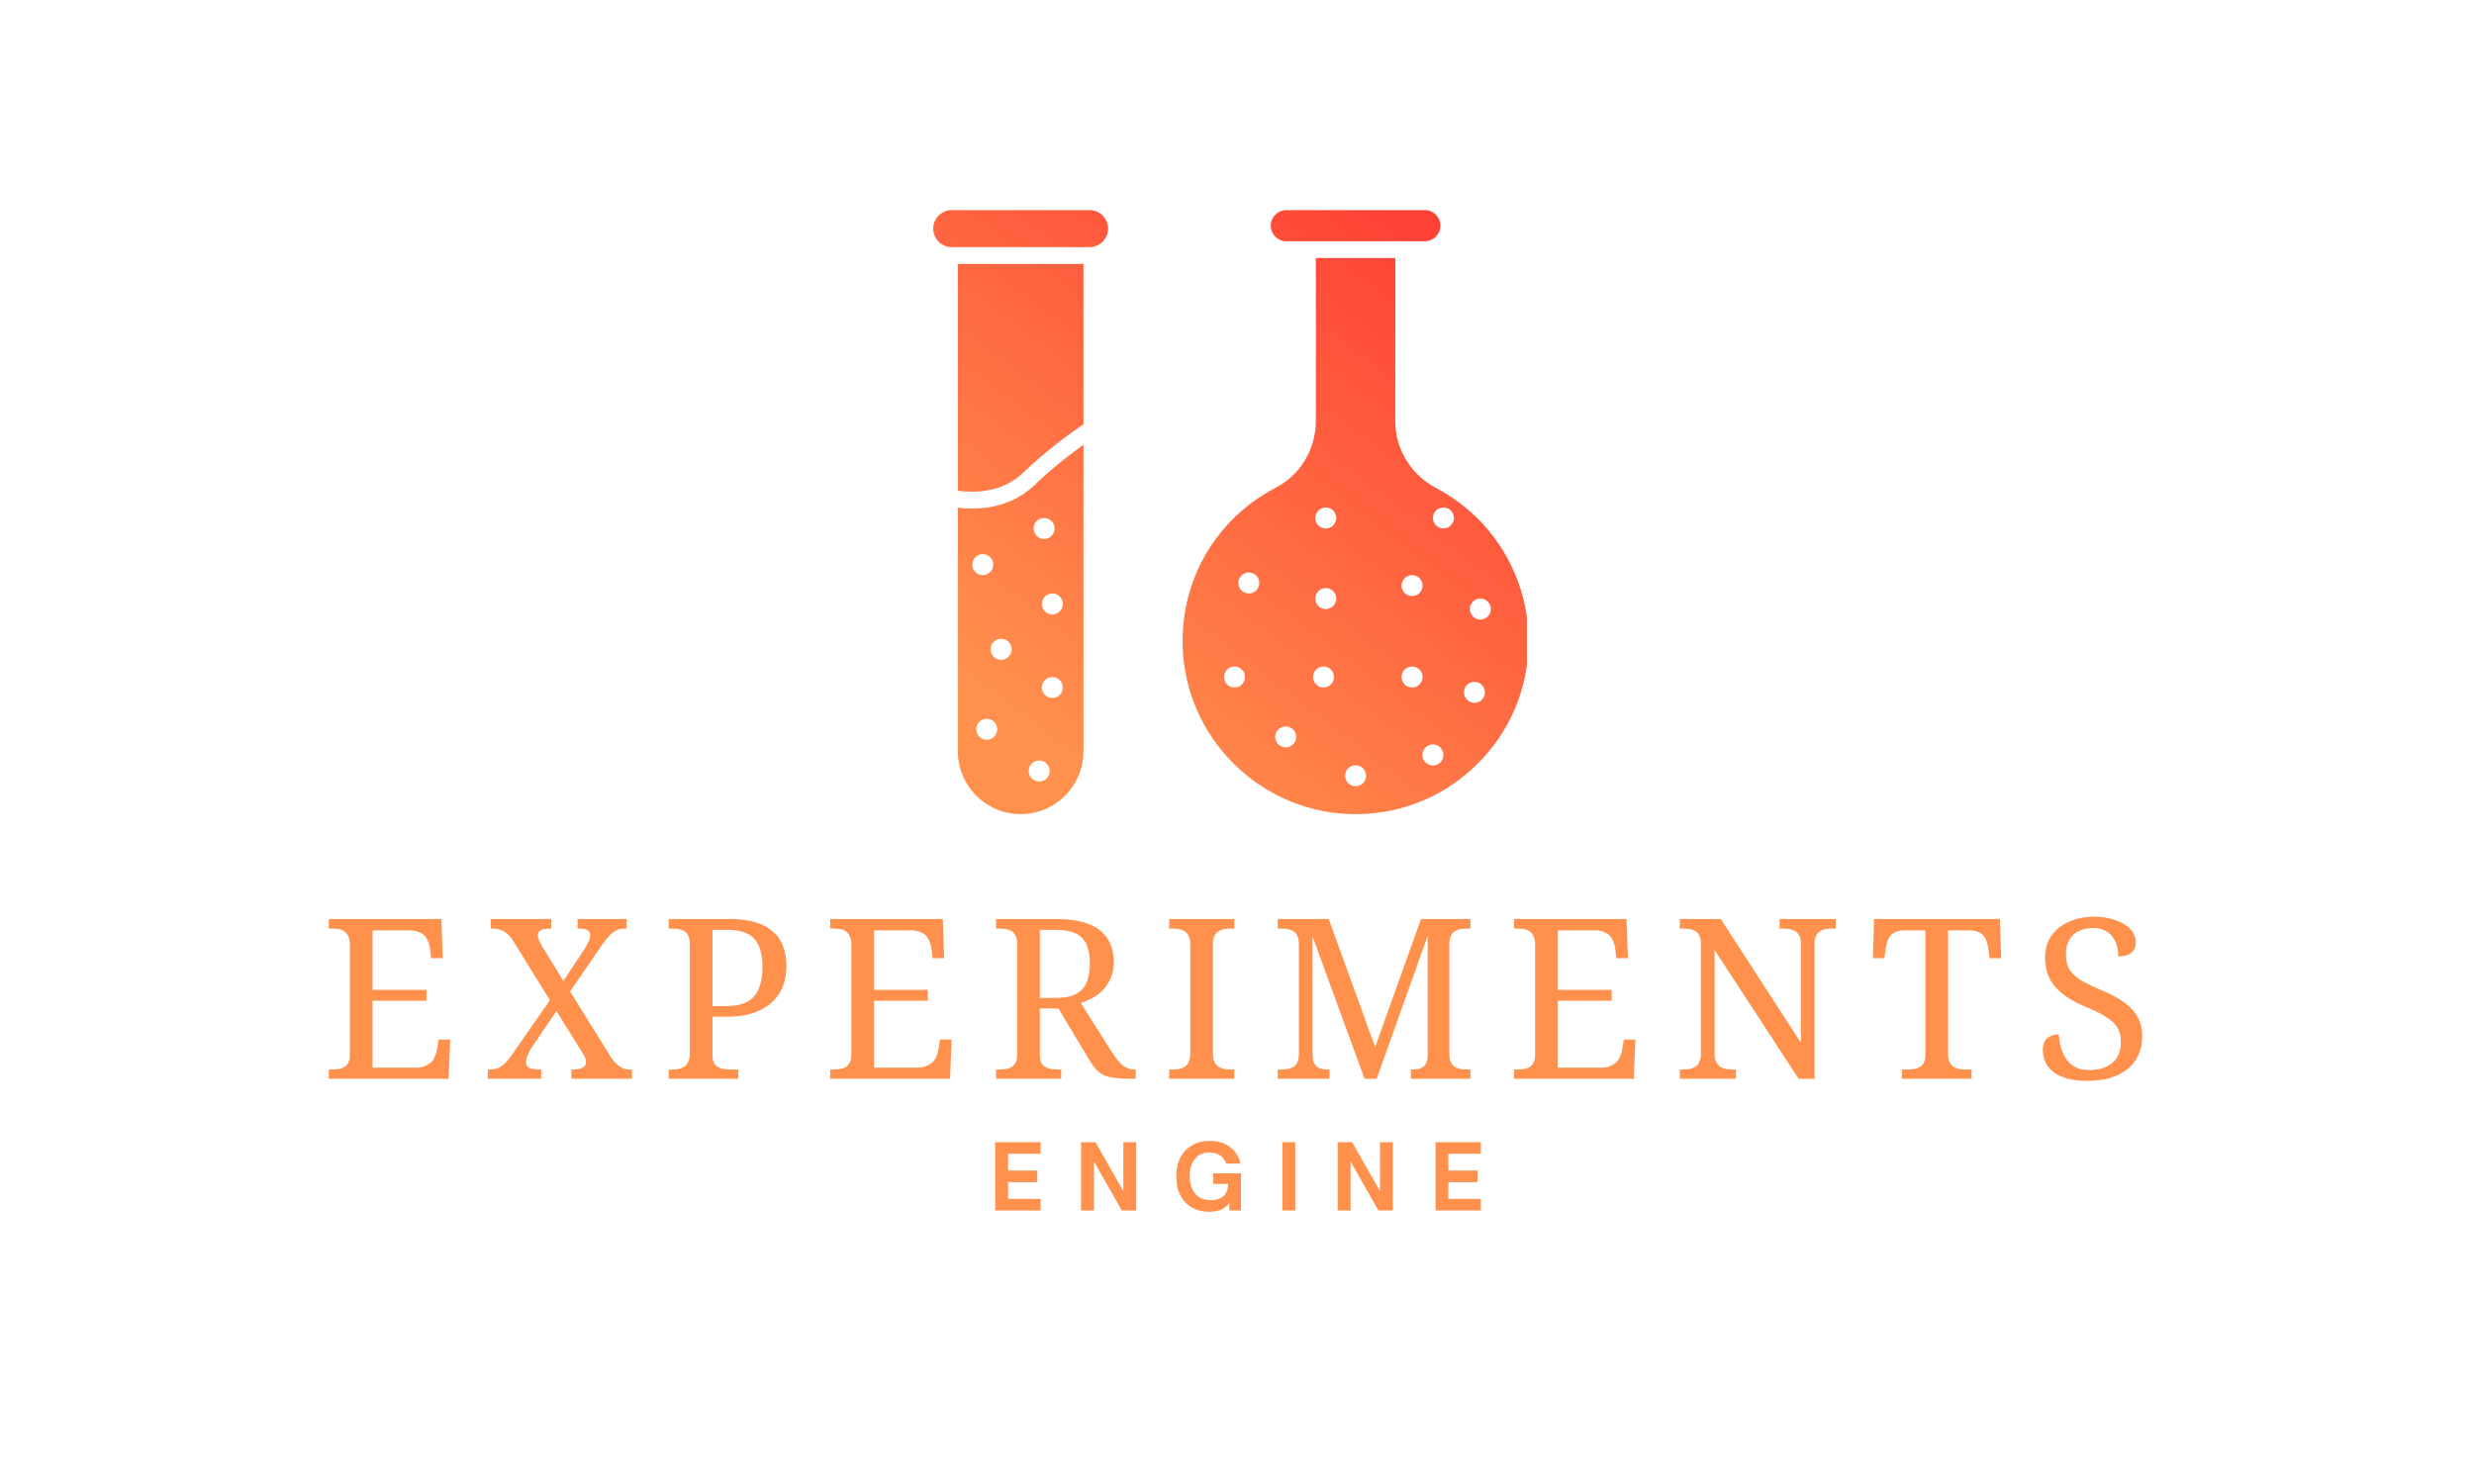 <svg xmlns="http://www.w3.org/2000/svg" xmlns:xlink="http://www.w3.org/1999/xlink" width="200" zoomAndPan="magnify" viewBox="0 0 150 90" height="120" preserveAspectRatio="xMidYMid meet" version="1.0"><defs><g/><clipPath id="96d86fbc3c"><path d="M 56.574 12.742 L 68 12.742 L 68 15 L 56.574 15 Z M 56.574 12.742 " clip-rule="nonzero"/></clipPath><clipPath id="0c6d6a9c83"><path d="M 66.062 14.988 C 66.68 14.988 67.184 14.484 67.184 13.867 C 67.184 13.246 66.68 12.742 66.062 12.742 L 57.703 12.742 C 57.086 12.742 56.582 13.246 56.582 13.867 C 56.582 14.484 57.086 14.988 57.703 14.988 Z M 66.062 14.988 " clip-rule="nonzero"/></clipPath><linearGradient x1="30.698" gradientTransform="matrix(0.255, 0, 0, 0.255, 56.582, 12.743)" y1="-8.426" x2="10.963" gradientUnits="userSpaceOnUse" y2="17.247" id="7197f6570c"><stop stop-opacity="1" stop-color="rgb(100%, 34.37%, 23.625%)" offset="0"/><stop stop-opacity="1" stop-color="rgb(100%, 34.474%, 23.656%)" offset="0.031"/><stop stop-opacity="1" stop-color="rgb(100%, 34.682%, 23.717%)" offset="0.062"/><stop stop-opacity="1" stop-color="rgb(100%, 34.889%, 23.778%)" offset="0.094"/><stop stop-opacity="1" stop-color="rgb(100%, 35.097%, 23.837%)" offset="0.125"/><stop stop-opacity="1" stop-color="rgb(100%, 35.306%, 23.898%)" offset="0.156"/><stop stop-opacity="1" stop-color="rgb(100%, 35.513%, 23.959%)" offset="0.188"/><stop stop-opacity="1" stop-color="rgb(100%, 35.721%, 24.019%)" offset="0.216"/><stop stop-opacity="1" stop-color="rgb(100%, 35.825%, 24.049%)" offset="0.219"/><stop stop-opacity="1" stop-color="rgb(100%, 35.928%, 24.08%)" offset="0.25"/><stop stop-opacity="1" stop-color="rgb(100%, 36.136%, 24.141%)" offset="0.281"/><stop stop-opacity="1" stop-color="rgb(100%, 36.343%, 24.202%)" offset="0.312"/><stop stop-opacity="1" stop-color="rgb(100%, 36.551%, 24.261%)" offset="0.344"/><stop stop-opacity="1" stop-color="rgb(100%, 36.758%, 24.323%)" offset="0.375"/><stop stop-opacity="1" stop-color="rgb(100%, 36.966%, 24.384%)" offset="0.406"/><stop stop-opacity="1" stop-color="rgb(100%, 37.173%, 24.443%)" offset="0.438"/><stop stop-opacity="1" stop-color="rgb(100%, 37.381%, 24.504%)" offset="0.469"/><stop stop-opacity="1" stop-color="rgb(100%, 37.59%, 24.565%)" offset="0.5"/><stop stop-opacity="1" stop-color="rgb(100%, 37.798%, 24.626%)" offset="0.531"/><stop stop-opacity="1" stop-color="rgb(100%, 38.005%, 24.686%)" offset="0.562"/><stop stop-opacity="1" stop-color="rgb(100%, 38.213%, 24.747%)" offset="0.594"/><stop stop-opacity="1" stop-color="rgb(100%, 38.42%, 24.808%)" offset="0.625"/><stop stop-opacity="1" stop-color="rgb(100%, 38.628%, 24.867%)" offset="0.656"/><stop stop-opacity="1" stop-color="rgb(100%, 38.835%, 24.928%)" offset="0.688"/><stop stop-opacity="1" stop-color="rgb(100%, 39.043%, 24.989%)" offset="0.719"/><stop stop-opacity="1" stop-color="rgb(100%, 39.25%, 25.05%)" offset="0.75"/><stop stop-opacity="1" stop-color="rgb(100%, 39.458%, 25.11%)" offset="0.781"/><stop stop-opacity="1" stop-color="rgb(100%, 39.667%, 25.171%)" offset="0.784"/><stop stop-opacity="1" stop-color="rgb(100%, 39.771%, 25.201%)" offset="0.812"/><stop stop-opacity="1" stop-color="rgb(100%, 39.874%, 25.232%)" offset="0.844"/><stop stop-opacity="1" stop-color="rgb(100%, 40.082%, 25.291%)" offset="0.875"/><stop stop-opacity="1" stop-color="rgb(100%, 40.289%, 25.352%)" offset="0.906"/><stop stop-opacity="1" stop-color="rgb(100%, 40.497%, 25.414%)" offset="0.938"/><stop stop-opacity="1" stop-color="rgb(100%, 40.704%, 25.473%)" offset="0.969"/><stop stop-opacity="1" stop-color="rgb(100%, 40.912%, 25.534%)" offset="1"/></linearGradient><clipPath id="e6220d5469"><path d="M 58 16 L 66 16 L 66 30 L 58 30 Z M 58 16 " clip-rule="nonzero"/></clipPath><clipPath id="007c058e07"><path d="M 58.074 29.762 C 58.855 29.875 60.684 29.965 62.02 28.684 C 63.555 27.211 65.109 26.121 65.691 25.73 L 65.691 16.008 L 58.074 16.008 Z M 58.074 29.762 " clip-rule="nonzero"/></clipPath><linearGradient x1="35.613" gradientTransform="matrix(0.255, 0, 0, 0.255, 56.582, 12.743)" y1="12.694" x2="-1.998" gradientUnits="userSpaceOnUse" y2="61.622" id="31db9e2b13"><stop stop-opacity="1" stop-color="rgb(100%, 37.192%, 24.449%)" offset="0"/><stop stop-opacity="1" stop-color="rgb(100%, 37.291%, 24.478%)" offset="0.016"/><stop stop-opacity="1" stop-color="rgb(100%, 37.489%, 24.536%)" offset="0.031"/><stop stop-opacity="1" stop-color="rgb(100%, 37.686%, 24.594%)" offset="0.047"/><stop stop-opacity="1" stop-color="rgb(100%, 37.885%, 24.651%)" offset="0.062"/><stop stop-opacity="1" stop-color="rgb(100%, 38.083%, 24.709%)" offset="0.078"/><stop stop-opacity="1" stop-color="rgb(100%, 38.28%, 24.767%)" offset="0.094"/><stop stop-opacity="1" stop-color="rgb(100%, 38.478%, 24.825%)" offset="0.109"/><stop stop-opacity="1" stop-color="rgb(100%, 38.676%, 24.883%)" offset="0.125"/><stop stop-opacity="1" stop-color="rgb(100%, 38.873%, 24.94%)" offset="0.141"/><stop stop-opacity="1" stop-color="rgb(100%, 39.072%, 24.997%)" offset="0.156"/><stop stop-opacity="1" stop-color="rgb(100%, 39.27%, 25.055%)" offset="0.172"/><stop stop-opacity="1" stop-color="rgb(100%, 39.468%, 25.113%)" offset="0.188"/><stop stop-opacity="1" stop-color="rgb(100%, 39.665%, 25.171%)" offset="0.203"/><stop stop-opacity="1" stop-color="rgb(100%, 39.864%, 25.229%)" offset="0.219"/><stop stop-opacity="1" stop-color="rgb(100%, 40.062%, 25.287%)" offset="0.234"/><stop stop-opacity="1" stop-color="rgb(100%, 40.259%, 25.343%)" offset="0.25"/><stop stop-opacity="1" stop-color="rgb(100%, 40.457%, 25.401%)" offset="0.266"/><stop stop-opacity="1" stop-color="rgb(100%, 40.656%, 25.459%)" offset="0.281"/><stop stop-opacity="1" stop-color="rgb(100%, 40.852%, 25.517%)" offset="0.295"/><stop stop-opacity="1" stop-color="rgb(100%, 40.952%, 25.546%)" offset="0.297"/><stop stop-opacity="1" stop-color="rgb(100%, 41.051%, 25.575%)" offset="0.312"/><stop stop-opacity="1" stop-color="rgb(100%, 41.249%, 25.633%)" offset="0.328"/><stop stop-opacity="1" stop-color="rgb(100%, 41.446%, 25.69%)" offset="0.344"/><stop stop-opacity="1" stop-color="rgb(100%, 41.644%, 25.748%)" offset="0.359"/><stop stop-opacity="1" stop-color="rgb(100%, 41.843%, 25.806%)" offset="0.375"/><stop stop-opacity="1" stop-color="rgb(100%, 42.039%, 25.864%)" offset="0.391"/><stop stop-opacity="1" stop-color="rgb(100%, 42.238%, 25.922%)" offset="0.406"/><stop stop-opacity="1" stop-color="rgb(100%, 42.436%, 25.98%)" offset="0.422"/><stop stop-opacity="1" stop-color="rgb(100%, 42.633%, 26.038%)" offset="0.438"/><stop stop-opacity="1" stop-color="rgb(100%, 42.831%, 26.094%)" offset="0.453"/><stop stop-opacity="1" stop-color="rgb(100%, 43.03%, 26.152%)" offset="0.469"/><stop stop-opacity="1" stop-color="rgb(100%, 43.228%, 26.21%)" offset="0.484"/><stop stop-opacity="1" stop-color="rgb(100%, 43.425%, 26.268%)" offset="0.5"/><stop stop-opacity="1" stop-color="rgb(100%, 43.623%, 26.326%)" offset="0.516"/><stop stop-opacity="1" stop-color="rgb(100%, 43.822%, 26.384%)" offset="0.531"/><stop stop-opacity="1" stop-color="rgb(100%, 44.019%, 26.44%)" offset="0.547"/><stop stop-opacity="1" stop-color="rgb(100%, 44.217%, 26.498%)" offset="0.562"/><stop stop-opacity="1" stop-color="rgb(100%, 44.415%, 26.556%)" offset="0.578"/><stop stop-opacity="1" stop-color="rgb(100%, 44.612%, 26.614%)" offset="0.594"/><stop stop-opacity="1" stop-color="rgb(100%, 44.81%, 26.672%)" offset="0.609"/><stop stop-opacity="1" stop-color="rgb(100%, 45.009%, 26.73%)" offset="0.625"/><stop stop-opacity="1" stop-color="rgb(100%, 45.206%, 26.787%)" offset="0.641"/><stop stop-opacity="1" stop-color="rgb(100%, 45.404%, 26.845%)" offset="0.656"/><stop stop-opacity="1" stop-color="rgb(100%, 45.602%, 26.903%)" offset="0.672"/><stop stop-opacity="1" stop-color="rgb(100%, 45.799%, 26.961%)" offset="0.688"/><stop stop-opacity="1" stop-color="rgb(100%, 45.998%, 27.019%)" offset="0.703"/><stop stop-opacity="1" stop-color="rgb(100%, 46.196%, 27.077%)" offset="0.705"/><stop stop-opacity="1" stop-color="rgb(100%, 46.295%, 27.106%)" offset="0.719"/><stop stop-opacity="1" stop-color="rgb(100%, 46.393%, 27.133%)" offset="0.734"/><stop stop-opacity="1" stop-color="rgb(100%, 46.591%, 27.191%)" offset="0.75"/><stop stop-opacity="1" stop-color="rgb(100%, 46.79%, 27.249%)" offset="0.766"/><stop stop-opacity="1" stop-color="rgb(100%, 46.986%, 27.307%)" offset="0.781"/><stop stop-opacity="1" stop-color="rgb(100%, 47.185%, 27.365%)" offset="0.797"/><stop stop-opacity="1" stop-color="rgb(100%, 47.383%, 27.423%)" offset="0.812"/><stop stop-opacity="1" stop-color="rgb(100%, 47.581%, 27.48%)" offset="0.828"/><stop stop-opacity="1" stop-color="rgb(100%, 47.778%, 27.538%)" offset="0.844"/><stop stop-opacity="1" stop-color="rgb(100%, 47.977%, 27.596%)" offset="0.859"/><stop stop-opacity="1" stop-color="rgb(100%, 48.175%, 27.654%)" offset="0.875"/><stop stop-opacity="1" stop-color="rgb(100%, 48.372%, 27.711%)" offset="0.891"/><stop stop-opacity="1" stop-color="rgb(100%, 48.57%, 27.769%)" offset="0.906"/><stop stop-opacity="1" stop-color="rgb(100%, 48.769%, 27.826%)" offset="0.922"/><stop stop-opacity="1" stop-color="rgb(100%, 48.965%, 27.884%)" offset="0.938"/><stop stop-opacity="1" stop-color="rgb(100%, 49.164%, 27.942%)" offset="0.953"/><stop stop-opacity="1" stop-color="rgb(100%, 49.362%, 28%)" offset="0.969"/><stop stop-opacity="1" stop-color="rgb(100%, 49.559%, 28.058%)" offset="0.984"/><stop stop-opacity="1" stop-color="rgb(100%, 49.757%, 28.116%)" offset="1"/></linearGradient><clipPath id="076450d2f9"><path d="M 71 15 L 92.574 15 L 92.574 49.492 L 71 49.492 Z M 71 15 " clip-rule="nonzero"/></clipPath><clipPath id="478c6539bf"><path d="M 79.781 25.508 C 79.781 27.238 78.852 28.797 77.355 29.574 C 73.742 31.453 71.578 35.152 71.707 39.227 C 71.879 44.699 76.301 49.156 81.77 49.367 C 84.648 49.477 87.383 48.445 89.457 46.445 C 91.535 44.449 92.676 41.762 92.676 38.883 C 92.676 34.984 90.535 31.43 87.082 29.605 C 85.551 28.797 84.598 27.242 84.598 25.555 L 84.598 15.648 L 79.781 15.648 Z M 89.754 36.301 C 90.105 36.301 90.391 36.586 90.391 36.938 C 90.391 37.289 90.105 37.574 89.754 37.574 C 89.406 37.574 89.121 37.289 89.121 36.938 C 89.121 36.586 89.406 36.301 89.754 36.301 Z M 89.398 41.352 C 89.75 41.352 90.031 41.637 90.031 41.988 C 90.031 42.34 89.75 42.625 89.398 42.625 C 89.047 42.625 88.762 42.34 88.762 41.988 C 88.758 41.637 89.043 41.352 89.398 41.352 Z M 87.516 30.777 C 87.867 30.777 88.152 31.062 88.152 31.41 C 88.152 31.762 87.867 32.047 87.516 32.047 C 87.164 32.047 86.879 31.762 86.879 31.41 C 86.879 31.062 87.164 30.777 87.516 30.777 Z M 86.879 45.148 C 87.23 45.148 87.516 45.434 87.516 45.785 C 87.516 46.137 87.23 46.422 86.879 46.422 C 86.527 46.422 86.242 46.137 86.242 45.785 C 86.242 45.434 86.527 45.148 86.879 45.148 Z M 85.613 34.879 C 85.965 34.879 86.25 35.164 86.25 35.516 C 86.25 35.867 85.965 36.152 85.613 36.152 C 85.262 36.152 84.977 35.867 84.977 35.516 C 84.977 35.164 85.262 34.879 85.613 34.879 Z M 85.613 40.422 C 85.965 40.422 86.25 40.707 86.25 41.059 C 86.25 41.41 85.965 41.695 85.613 41.695 C 85.262 41.695 84.977 41.41 84.977 41.059 C 84.977 40.707 85.262 40.422 85.613 40.422 Z M 74.848 41.695 C 74.496 41.695 74.211 41.41 74.211 41.059 C 74.211 40.707 74.496 40.422 74.848 40.422 C 75.199 40.422 75.484 40.707 75.484 41.059 C 75.484 41.41 75.199 41.695 74.848 41.695 Z M 75.715 35.992 C 75.367 35.992 75.082 35.707 75.082 35.355 C 75.082 35.004 75.367 34.719 75.715 34.719 C 76.066 34.719 76.352 35.004 76.352 35.355 C 76.352 35.707 76.066 35.992 75.715 35.992 Z M 77.953 45.328 C 77.602 45.328 77.316 45.043 77.316 44.691 C 77.316 44.34 77.602 44.055 77.953 44.055 C 78.305 44.055 78.59 44.34 78.59 44.691 C 78.59 45.043 78.305 45.328 77.953 45.328 Z M 80.246 41.695 C 79.895 41.695 79.609 41.41 79.609 41.059 C 79.609 40.707 79.895 40.422 80.246 40.422 C 80.594 40.422 80.879 40.707 80.879 41.059 C 80.879 41.41 80.594 41.695 80.246 41.695 Z M 80.383 36.938 C 80.031 36.938 79.746 36.652 79.746 36.301 C 79.746 35.949 80.031 35.664 80.383 35.664 C 80.734 35.664 81.02 35.949 81.02 36.301 C 81.02 36.652 80.734 36.938 80.383 36.938 Z M 82.191 46.41 C 82.543 46.41 82.828 46.695 82.828 47.047 C 82.828 47.398 82.543 47.684 82.191 47.684 C 81.84 47.684 81.555 47.398 81.555 47.047 C 81.555 46.695 81.84 46.41 82.191 46.41 Z M 81.02 31.414 C 81.02 31.766 80.734 32.051 80.383 32.051 C 80.031 32.051 79.746 31.766 79.746 31.414 C 79.746 31.062 80.031 30.777 80.383 30.777 C 80.734 30.777 81.02 31.062 81.02 31.414 Z M 81.02 31.414 " clip-rule="nonzero"/></clipPath><linearGradient x1="151.193" gradientTransform="matrix(0.255, 0, 0, 0.255, 56.582, 12.743)" y1="18.933" x2="56.331" gradientUnits="userSpaceOnUse" y2="142.34" id="5abed5047f"><stop stop-opacity="1" stop-color="rgb(100%, 23.752%, 20.528%)" offset="0"/><stop stop-opacity="1" stop-color="rgb(100%, 23.877%, 20.564%)" offset="0.008"/><stop stop-opacity="1" stop-color="rgb(100%, 24.126%, 20.636%)" offset="0.016"/><stop stop-opacity="1" stop-color="rgb(100%, 24.376%, 20.709%)" offset="0.023"/><stop stop-opacity="1" stop-color="rgb(100%, 24.625%, 20.782%)" offset="0.031"/><stop stop-opacity="1" stop-color="rgb(100%, 24.875%, 20.856%)" offset="0.039"/><stop stop-opacity="1" stop-color="rgb(100%, 25.125%, 20.927%)" offset="0.047"/><stop stop-opacity="1" stop-color="rgb(100%, 25.374%, 21.001%)" offset="0.055"/><stop stop-opacity="1" stop-color="rgb(100%, 25.624%, 21.074%)" offset="0.062"/><stop stop-opacity="1" stop-color="rgb(100%, 25.873%, 21.146%)" offset="0.07"/><stop stop-opacity="1" stop-color="rgb(100%, 26.123%, 21.219%)" offset="0.078"/><stop stop-opacity="1" stop-color="rgb(100%, 26.372%, 21.292%)" offset="0.086"/><stop stop-opacity="1" stop-color="rgb(100%, 26.622%, 21.365%)" offset="0.094"/><stop stop-opacity="1" stop-color="rgb(100%, 26.871%, 21.437%)" offset="0.102"/><stop stop-opacity="1" stop-color="rgb(100%, 27.121%, 21.51%)" offset="0.109"/><stop stop-opacity="1" stop-color="rgb(100%, 27.37%, 21.584%)" offset="0.117"/><stop stop-opacity="1" stop-color="rgb(100%, 27.62%, 21.657%)" offset="0.125"/><stop stop-opacity="1" stop-color="rgb(100%, 27.869%, 21.729%)" offset="0.133"/><stop stop-opacity="1" stop-color="rgb(100%, 28.119%, 21.802%)" offset="0.141"/><stop stop-opacity="1" stop-color="rgb(100%, 28.369%, 21.875%)" offset="0.148"/><stop stop-opacity="1" stop-color="rgb(100%, 28.618%, 21.947%)" offset="0.156"/><stop stop-opacity="1" stop-color="rgb(100%, 28.868%, 22.02%)" offset="0.164"/><stop stop-opacity="1" stop-color="rgb(100%, 29.117%, 22.093%)" offset="0.172"/><stop stop-opacity="1" stop-color="rgb(100%, 29.367%, 22.166%)" offset="0.18"/><stop stop-opacity="1" stop-color="rgb(100%, 29.616%, 22.238%)" offset="0.188"/><stop stop-opacity="1" stop-color="rgb(100%, 29.866%, 22.311%)" offset="0.195"/><stop stop-opacity="1" stop-color="rgb(100%, 30.115%, 22.385%)" offset="0.203"/><stop stop-opacity="1" stop-color="rgb(100%, 30.365%, 22.456%)" offset="0.211"/><stop stop-opacity="1" stop-color="rgb(100%, 30.614%, 22.53%)" offset="0.219"/><stop stop-opacity="1" stop-color="rgb(100%, 30.864%, 22.603%)" offset="0.227"/><stop stop-opacity="1" stop-color="rgb(100%, 31.114%, 22.676%)" offset="0.234"/><stop stop-opacity="1" stop-color="rgb(100%, 31.363%, 22.748%)" offset="0.242"/><stop stop-opacity="1" stop-color="rgb(100%, 31.613%, 22.821%)" offset="0.25"/><stop stop-opacity="1" stop-color="rgb(100%, 31.862%, 22.894%)" offset="0.258"/><stop stop-opacity="1" stop-color="rgb(100%, 32.112%, 22.966%)" offset="0.266"/><stop stop-opacity="1" stop-color="rgb(100%, 32.361%, 23.039%)" offset="0.273"/><stop stop-opacity="1" stop-color="rgb(100%, 32.611%, 23.112%)" offset="0.281"/><stop stop-opacity="1" stop-color="rgb(100%, 32.86%, 23.186%)" offset="0.289"/><stop stop-opacity="1" stop-color="rgb(100%, 33.11%, 23.257%)" offset="0.297"/><stop stop-opacity="1" stop-color="rgb(100%, 33.359%, 23.331%)" offset="0.305"/><stop stop-opacity="1" stop-color="rgb(100%, 33.609%, 23.404%)" offset="0.312"/><stop stop-opacity="1" stop-color="rgb(100%, 33.859%, 23.476%)" offset="0.32"/><stop stop-opacity="1" stop-color="rgb(100%, 34.108%, 23.549%)" offset="0.323"/><stop stop-opacity="1" stop-color="rgb(100%, 34.233%, 23.586%)" offset="0.328"/><stop stop-opacity="1" stop-color="rgb(100%, 34.358%, 23.622%)" offset="0.336"/><stop stop-opacity="1" stop-color="rgb(100%, 34.607%, 23.695%)" offset="0.344"/><stop stop-opacity="1" stop-color="rgb(100%, 34.857%, 23.767%)" offset="0.352"/><stop stop-opacity="1" stop-color="rgb(100%, 35.106%, 23.84%)" offset="0.359"/><stop stop-opacity="1" stop-color="rgb(100%, 35.356%, 23.914%)" offset="0.367"/><stop stop-opacity="1" stop-color="rgb(100%, 35.605%, 23.985%)" offset="0.375"/><stop stop-opacity="1" stop-color="rgb(100%, 35.855%, 24.059%)" offset="0.383"/><stop stop-opacity="1" stop-color="rgb(100%, 36.104%, 24.132%)" offset="0.391"/><stop stop-opacity="1" stop-color="rgb(100%, 36.354%, 24.205%)" offset="0.398"/><stop stop-opacity="1" stop-color="rgb(100%, 36.603%, 24.277%)" offset="0.406"/><stop stop-opacity="1" stop-color="rgb(100%, 36.853%, 24.35%)" offset="0.414"/><stop stop-opacity="1" stop-color="rgb(100%, 37.103%, 24.423%)" offset="0.422"/><stop stop-opacity="1" stop-color="rgb(100%, 37.352%, 24.496%)" offset="0.43"/><stop stop-opacity="1" stop-color="rgb(100%, 37.602%, 24.568%)" offset="0.438"/><stop stop-opacity="1" stop-color="rgb(100%, 37.851%, 24.641%)" offset="0.445"/><stop stop-opacity="1" stop-color="rgb(100%, 38.101%, 24.715%)" offset="0.453"/><stop stop-opacity="1" stop-color="rgb(100%, 38.35%, 24.786%)" offset="0.461"/><stop stop-opacity="1" stop-color="rgb(100%, 38.6%, 24.86%)" offset="0.469"/><stop stop-opacity="1" stop-color="rgb(100%, 38.849%, 24.933%)" offset="0.477"/><stop stop-opacity="1" stop-color="rgb(100%, 39.099%, 25.006%)" offset="0.484"/><stop stop-opacity="1" stop-color="rgb(100%, 39.348%, 25.078%)" offset="0.492"/><stop stop-opacity="1" stop-color="rgb(100%, 39.598%, 25.151%)" offset="0.5"/><stop stop-opacity="1" stop-color="rgb(100%, 39.848%, 25.224%)" offset="0.508"/><stop stop-opacity="1" stop-color="rgb(100%, 40.097%, 25.296%)" offset="0.516"/><stop stop-opacity="1" stop-color="rgb(100%, 40.347%, 25.369%)" offset="0.523"/><stop stop-opacity="1" stop-color="rgb(100%, 40.596%, 25.443%)" offset="0.531"/><stop stop-opacity="1" stop-color="rgb(100%, 40.846%, 25.516%)" offset="0.539"/><stop stop-opacity="1" stop-color="rgb(100%, 41.095%, 25.587%)" offset="0.547"/><stop stop-opacity="1" stop-color="rgb(100%, 41.345%, 25.661%)" offset="0.555"/><stop stop-opacity="1" stop-color="rgb(100%, 41.594%, 25.734%)" offset="0.562"/><stop stop-opacity="1" stop-color="rgb(100%, 41.844%, 25.806%)" offset="0.57"/><stop stop-opacity="1" stop-color="rgb(100%, 42.093%, 25.879%)" offset="0.578"/><stop stop-opacity="1" stop-color="rgb(100%, 42.343%, 25.952%)" offset="0.586"/><stop stop-opacity="1" stop-color="rgb(100%, 42.593%, 26.025%)" offset="0.594"/><stop stop-opacity="1" stop-color="rgb(100%, 42.842%, 26.097%)" offset="0.602"/><stop stop-opacity="1" stop-color="rgb(100%, 43.092%, 26.17%)" offset="0.609"/><stop stop-opacity="1" stop-color="rgb(100%, 43.341%, 26.244%)" offset="0.617"/><stop stop-opacity="1" stop-color="rgb(100%, 43.591%, 26.315%)" offset="0.625"/><stop stop-opacity="1" stop-color="rgb(100%, 43.84%, 26.389%)" offset="0.633"/><stop stop-opacity="1" stop-color="rgb(100%, 44.09%, 26.462%)" offset="0.641"/><stop stop-opacity="1" stop-color="rgb(100%, 44.339%, 26.535%)" offset="0.648"/><stop stop-opacity="1" stop-color="rgb(100%, 44.589%, 26.607%)" offset="0.656"/><stop stop-opacity="1" stop-color="rgb(100%, 44.838%, 26.68%)" offset="0.664"/><stop stop-opacity="1" stop-color="rgb(100%, 45.088%, 26.753%)" offset="0.672"/><stop stop-opacity="1" stop-color="rgb(100%, 45.338%, 26.826%)" offset="0.677"/><stop stop-opacity="1" stop-color="rgb(100%, 45.464%, 26.863%)" offset="0.68"/><stop stop-opacity="1" stop-color="rgb(100%, 45.587%, 26.898%)" offset="0.688"/><stop stop-opacity="1" stop-color="rgb(100%, 45.837%, 26.971%)" offset="0.695"/><stop stop-opacity="1" stop-color="rgb(100%, 46.086%, 27.045%)" offset="0.703"/><stop stop-opacity="1" stop-color="rgb(100%, 46.336%, 27.116%)" offset="0.711"/><stop stop-opacity="1" stop-color="rgb(100%, 46.585%, 27.19%)" offset="0.719"/><stop stop-opacity="1" stop-color="rgb(100%, 46.835%, 27.263%)" offset="0.727"/><stop stop-opacity="1" stop-color="rgb(100%, 47.084%, 27.336%)" offset="0.734"/><stop stop-opacity="1" stop-color="rgb(100%, 47.334%, 27.408%)" offset="0.742"/><stop stop-opacity="1" stop-color="rgb(100%, 47.583%, 27.481%)" offset="0.75"/><stop stop-opacity="1" stop-color="rgb(100%, 47.833%, 27.554%)" offset="0.758"/><stop stop-opacity="1" stop-color="rgb(100%, 48.082%, 27.626%)" offset="0.766"/><stop stop-opacity="1" stop-color="rgb(100%, 48.332%, 27.699%)" offset="0.773"/><stop stop-opacity="1" stop-color="rgb(100%, 48.582%, 27.773%)" offset="0.781"/><stop stop-opacity="1" stop-color="rgb(100%, 48.831%, 27.846%)" offset="0.789"/><stop stop-opacity="1" stop-color="rgb(100%, 49.081%, 27.917%)" offset="0.797"/><stop stop-opacity="1" stop-color="rgb(100%, 49.33%, 27.991%)" offset="0.805"/><stop stop-opacity="1" stop-color="rgb(100%, 49.58%, 28.064%)" offset="0.812"/><stop stop-opacity="1" stop-color="rgb(100%, 49.829%, 28.136%)" offset="0.82"/><stop stop-opacity="1" stop-color="rgb(100%, 50.079%, 28.209%)" offset="0.828"/><stop stop-opacity="1" stop-color="rgb(100%, 50.328%, 28.282%)" offset="0.836"/><stop stop-opacity="1" stop-color="rgb(100%, 50.578%, 28.355%)" offset="0.844"/><stop stop-opacity="1" stop-color="rgb(100%, 50.827%, 28.427%)" offset="0.852"/><stop stop-opacity="1" stop-color="rgb(100%, 51.077%, 28.5%)" offset="0.859"/><stop stop-opacity="1" stop-color="rgb(100%, 51.328%, 28.574%)" offset="0.867"/><stop stop-opacity="1" stop-color="rgb(100%, 51.576%, 28.645%)" offset="0.875"/><stop stop-opacity="1" stop-color="rgb(100%, 51.826%, 28.719%)" offset="0.883"/><stop stop-opacity="1" stop-color="rgb(100%, 52.075%, 28.792%)" offset="0.891"/><stop stop-opacity="1" stop-color="rgb(100%, 52.325%, 28.865%)" offset="0.898"/><stop stop-opacity="1" stop-color="rgb(100%, 52.574%, 28.937%)" offset="0.906"/><stop stop-opacity="1" stop-color="rgb(100%, 52.824%, 29.01%)" offset="0.914"/><stop stop-opacity="1" stop-color="rgb(100%, 53.073%, 29.083%)" offset="0.922"/><stop stop-opacity="1" stop-color="rgb(100%, 53.323%, 29.155%)" offset="0.93"/><stop stop-opacity="1" stop-color="rgb(100%, 53.572%, 29.228%)" offset="0.938"/><stop stop-opacity="1" stop-color="rgb(100%, 53.822%, 29.301%)" offset="0.945"/><stop stop-opacity="1" stop-color="rgb(100%, 54.073%, 29.375%)" offset="0.953"/><stop stop-opacity="1" stop-color="rgb(100%, 54.321%, 29.446%)" offset="0.961"/><stop stop-opacity="1" stop-color="rgb(100%, 54.572%, 29.52%)" offset="0.969"/><stop stop-opacity="1" stop-color="rgb(100%, 54.82%, 29.593%)" offset="0.977"/><stop stop-opacity="1" stop-color="rgb(100%, 55.07%, 29.666%)" offset="0.984"/><stop stop-opacity="1" stop-color="rgb(100%, 55.319%, 29.738%)" offset="0.992"/><stop stop-opacity="1" stop-color="rgb(100%, 55.569%, 29.811%)" offset="1"/></linearGradient><clipPath id="9e7610c31a"><path d="M 77 12.742 L 88 12.742 L 88 15 L 77 15 Z M 77 12.742 " clip-rule="nonzero"/></clipPath><clipPath id="9fa62fcef8"><path d="M 87.332 13.688 C 87.332 13.168 86.91 12.742 86.387 12.742 L 77.992 12.742 C 77.473 12.742 77.047 13.164 77.047 13.688 C 77.047 14.207 77.469 14.633 77.992 14.633 L 86.387 14.633 C 86.91 14.629 87.332 14.207 87.332 13.688 Z M 87.332 13.688 " clip-rule="nonzero"/></clipPath><linearGradient x1="109.91" gradientTransform="matrix(0.255, 0, 0, 0.255, 56.582, 12.743)" y1="-8.386" x2="91.316" gradientUnits="userSpaceOnUse" y2="15.803" id="087862988b"><stop stop-opacity="1" stop-color="rgb(100%, 24.471%, 20.737%)" offset="0"/><stop stop-opacity="1" stop-color="rgb(100%, 24.666%, 20.793%)" offset="0.062"/><stop stop-opacity="1" stop-color="rgb(100%, 24.959%, 20.88%)" offset="0.094"/><stop stop-opacity="1" stop-color="rgb(100%, 25.156%, 20.937%)" offset="0.125"/><stop stop-opacity="1" stop-color="rgb(100%, 25.449%, 21.022%)" offset="0.188"/><stop stop-opacity="1" stop-color="rgb(100%, 25.742%, 21.107%)" offset="0.193"/><stop stop-opacity="1" stop-color="rgb(100%, 25.841%, 21.136%)" offset="0.219"/><stop stop-opacity="1" stop-color="rgb(100%, 25.938%, 21.165%)" offset="0.25"/><stop stop-opacity="1" stop-color="rgb(100%, 26.231%, 21.251%)" offset="0.312"/><stop stop-opacity="1" stop-color="rgb(100%, 26.524%, 21.336%)" offset="0.344"/><stop stop-opacity="1" stop-color="rgb(100%, 26.72%, 21.393%)" offset="0.375"/><stop stop-opacity="1" stop-color="rgb(100%, 27.014%, 21.478%)" offset="0.438"/><stop stop-opacity="1" stop-color="rgb(100%, 27.307%, 21.565%)" offset="0.469"/><stop stop-opacity="1" stop-color="rgb(100%, 27.502%, 21.622%)" offset="0.5"/><stop stop-opacity="1" stop-color="rgb(100%, 27.797%, 21.707%)" offset="0.562"/><stop stop-opacity="1" stop-color="rgb(100%, 28.09%, 21.793%)" offset="0.594"/><stop stop-opacity="1" stop-color="rgb(100%, 28.285%, 21.851%)" offset="0.625"/><stop stop-opacity="1" stop-color="rgb(100%, 28.58%, 21.936%)" offset="0.688"/><stop stop-opacity="1" stop-color="rgb(100%, 28.97%, 22.049%)" offset="0.75"/><stop stop-opacity="1" stop-color="rgb(100%, 29.263%, 22.136%)" offset="0.781"/><stop stop-opacity="1" stop-color="rgb(100%, 29.46%, 22.192%)" offset="0.807"/><stop stop-opacity="1" stop-color="rgb(100%, 29.558%, 22.221%)" offset="0.812"/><stop stop-opacity="1" stop-color="rgb(100%, 29.753%, 22.278%)" offset="0.875"/><stop stop-opacity="1" stop-color="rgb(100%, 30.046%, 22.363%)" offset="0.906"/><stop stop-opacity="1" stop-color="rgb(100%, 30.243%, 22.421%)" offset="0.938"/><stop stop-opacity="1" stop-color="rgb(100%, 30.536%, 22.507%)" offset="1"/></linearGradient><clipPath id="a61454281c"><path d="M 58 26 L 66 26 L 66 49.492 L 58 49.492 Z M 58 26 " clip-rule="nonzero"/></clipPath><clipPath id="69a3f2da09"><path d="M 58.93 30.844 C 58.602 30.844 58.312 30.82 58.074 30.789 L 58.074 45.566 C 58.074 47.664 59.785 49.375 61.883 49.375 C 63.984 49.375 65.691 47.664 65.691 45.566 L 65.691 26.969 C 64.965 27.492 63.824 28.355 62.723 29.418 C 61.508 30.586 60.02 30.844 58.93 30.844 Z M 58.949 34.242 C 58.949 33.891 59.234 33.605 59.586 33.605 C 59.938 33.605 60.223 33.891 60.223 34.242 C 60.223 34.594 59.938 34.879 59.586 34.879 C 59.234 34.879 58.949 34.594 58.949 34.242 Z M 59.824 44.867 C 59.473 44.867 59.188 44.582 59.188 44.23 C 59.188 43.879 59.473 43.594 59.824 43.594 C 60.176 43.594 60.461 43.879 60.461 44.23 C 60.461 44.582 60.176 44.867 59.824 44.867 Z M 60.699 40.016 C 60.348 40.016 60.062 39.73 60.062 39.379 C 60.062 39.027 60.348 38.742 60.699 38.742 C 61.051 38.742 61.336 39.027 61.336 39.379 C 61.336 39.73 61.051 40.016 60.699 40.016 Z M 63.008 47.395 C 62.656 47.395 62.371 47.109 62.371 46.758 C 62.371 46.406 62.656 46.121 63.008 46.121 C 63.359 46.121 63.645 46.406 63.645 46.758 C 63.645 47.109 63.359 47.395 63.008 47.395 Z M 63.801 42.332 C 63.453 42.332 63.168 42.047 63.168 41.695 C 63.168 41.344 63.453 41.059 63.801 41.059 C 64.152 41.059 64.438 41.344 64.438 41.695 C 64.441 42.047 64.156 42.332 63.801 42.332 Z M 64.441 36.629 C 64.441 36.98 64.156 37.266 63.805 37.266 C 63.453 37.266 63.168 36.98 63.168 36.629 C 63.168 36.277 63.453 35.992 63.805 35.992 C 64.156 35.992 64.441 36.277 64.441 36.629 Z M 63.305 31.414 C 63.656 31.414 63.941 31.699 63.941 32.051 C 63.941 32.402 63.656 32.688 63.305 32.688 C 62.953 32.688 62.668 32.402 62.668 32.051 C 62.668 31.699 62.953 31.414 63.305 31.414 Z M 63.305 31.414 " clip-rule="nonzero"/></clipPath><linearGradient x1="48.893" gradientTransform="matrix(0.255, 0, 0, 0.255, 56.582, 12.743)" y1="65.972" x2="-4.751" gradientUnits="userSpaceOnUse" y2="135.756" id="09fe1c2183"><stop stop-opacity="1" stop-color="rgb(100%, 44.2%, 26.494%)" offset="0"/><stop stop-opacity="1" stop-color="rgb(100%, 44.341%, 26.535%)" offset="0.016"/><stop stop-opacity="1" stop-color="rgb(100%, 44.623%, 26.617%)" offset="0.031"/><stop stop-opacity="1" stop-color="rgb(100%, 44.905%, 26.7%)" offset="0.047"/><stop stop-opacity="1" stop-color="rgb(100%, 45.187%, 26.782%)" offset="0.062"/><stop stop-opacity="1" stop-color="rgb(100%, 45.47%, 26.865%)" offset="0.078"/><stop stop-opacity="1" stop-color="rgb(100%, 45.752%, 26.947%)" offset="0.094"/><stop stop-opacity="1" stop-color="rgb(100%, 46.033%, 27.029%)" offset="0.109"/><stop stop-opacity="1" stop-color="rgb(100%, 46.315%, 27.112%)" offset="0.125"/><stop stop-opacity="1" stop-color="rgb(100%, 46.597%, 27.194%)" offset="0.141"/><stop stop-opacity="1" stop-color="rgb(100%, 46.88%, 27.277%)" offset="0.156"/><stop stop-opacity="1" stop-color="rgb(100%, 47.162%, 27.359%)" offset="0.172"/><stop stop-opacity="1" stop-color="rgb(100%, 47.444%, 27.441%)" offset="0.188"/><stop stop-opacity="1" stop-color="rgb(100%, 47.726%, 27.524%)" offset="0.203"/><stop stop-opacity="1" stop-color="rgb(100%, 48.009%, 27.606%)" offset="0.207"/><stop stop-opacity="1" stop-color="rgb(100%, 48.151%, 27.647%)" offset="0.219"/><stop stop-opacity="1" stop-color="rgb(100%, 48.291%, 27.687%)" offset="0.234"/><stop stop-opacity="1" stop-color="rgb(100%, 48.573%, 27.769%)" offset="0.25"/><stop stop-opacity="1" stop-color="rgb(100%, 48.856%, 27.852%)" offset="0.266"/><stop stop-opacity="1" stop-color="rgb(100%, 49.138%, 27.934%)" offset="0.281"/><stop stop-opacity="1" stop-color="rgb(100%, 49.42%, 28.017%)" offset="0.297"/><stop stop-opacity="1" stop-color="rgb(100%, 49.702%, 28.099%)" offset="0.312"/><stop stop-opacity="1" stop-color="rgb(100%, 49.985%, 28.181%)" offset="0.328"/><stop stop-opacity="1" stop-color="rgb(100%, 50.267%, 28.264%)" offset="0.344"/><stop stop-opacity="1" stop-color="rgb(100%, 50.549%, 28.346%)" offset="0.359"/><stop stop-opacity="1" stop-color="rgb(100%, 50.832%, 28.429%)" offset="0.375"/><stop stop-opacity="1" stop-color="rgb(100%, 51.114%, 28.511%)" offset="0.391"/><stop stop-opacity="1" stop-color="rgb(100%, 51.396%, 28.593%)" offset="0.406"/><stop stop-opacity="1" stop-color="rgb(100%, 51.678%, 28.676%)" offset="0.422"/><stop stop-opacity="1" stop-color="rgb(100%, 51.961%, 28.758%)" offset="0.438"/><stop stop-opacity="1" stop-color="rgb(100%, 52.243%, 28.841%)" offset="0.453"/><stop stop-opacity="1" stop-color="rgb(100%, 52.525%, 28.923%)" offset="0.469"/><stop stop-opacity="1" stop-color="rgb(100%, 52.808%, 29.005%)" offset="0.484"/><stop stop-opacity="1" stop-color="rgb(100%, 53.09%, 29.088%)" offset="0.5"/><stop stop-opacity="1" stop-color="rgb(100%, 53.371%, 29.17%)" offset="0.516"/><stop stop-opacity="1" stop-color="rgb(100%, 53.653%, 29.253%)" offset="0.531"/><stop stop-opacity="1" stop-color="rgb(100%, 53.935%, 29.335%)" offset="0.547"/><stop stop-opacity="1" stop-color="rgb(100%, 54.218%, 29.417%)" offset="0.562"/><stop stop-opacity="1" stop-color="rgb(100%, 54.5%, 29.5%)" offset="0.578"/><stop stop-opacity="1" stop-color="rgb(100%, 54.782%, 29.582%)" offset="0.594"/><stop stop-opacity="1" stop-color="rgb(100%, 55.064%, 29.665%)" offset="0.609"/><stop stop-opacity="1" stop-color="rgb(100%, 55.347%, 29.747%)" offset="0.625"/><stop stop-opacity="1" stop-color="rgb(100%, 55.629%, 29.829%)" offset="0.641"/><stop stop-opacity="1" stop-color="rgb(100%, 55.911%, 29.912%)" offset="0.656"/><stop stop-opacity="1" stop-color="rgb(100%, 56.194%, 29.994%)" offset="0.672"/><stop stop-opacity="1" stop-color="rgb(100%, 56.476%, 30.077%)" offset="0.688"/><stop stop-opacity="1" stop-color="rgb(100%, 56.758%, 30.157%)" offset="0.75"/><stop stop-opacity="1" stop-color="rgb(100%, 56.898%, 30.199%)" offset="0.793"/><stop stop-opacity="1" stop-color="rgb(100%, 56.898%, 30.199%)" offset="1"/></linearGradient></defs><g clip-path="url(#96d86fbc3c)"><g clip-path="url(#0c6d6a9c83)"><path fill="url(#7197f6570c)" d="M 56.582 12.742 L 56.582 14.988 L 67.184 14.988 L 67.184 12.742 Z M 56.582 12.742 " fill-rule="nonzero"/></g></g><g clip-path="url(#e6220d5469)"><g clip-path="url(#007c058e07)"><path fill="url(#31db9e2b13)" d="M 58.074 16.008 L 58.074 29.965 L 65.691 29.965 L 65.691 16.008 Z M 58.074 16.008 " fill-rule="nonzero"/></g></g><g clip-path="url(#076450d2f9)"><g clip-path="url(#478c6539bf)"><path fill="url(#5abed5047f)" d="M 71.578 15.648 L 71.578 49.477 L 92.574 49.477 L 92.574 15.648 Z M 71.578 15.648 " fill-rule="nonzero"/></g></g><g clip-path="url(#9e7610c31a)"><g clip-path="url(#9fa62fcef8)"><path fill="url(#087862988b)" d="M 77.047 12.742 L 77.047 14.633 L 87.332 14.633 L 87.332 12.742 Z M 77.047 12.742 " fill-rule="nonzero"/></g></g><g clip-path="url(#a61454281c)"><g clip-path="url(#69a3f2da09)"><path fill="url(#09fe1c2183)" d="M 58.074 26.969 L 58.074 49.375 L 65.691 49.375 L 65.691 26.969 Z M 58.074 26.969 " fill-rule="nonzero"/></g></g><g fill="#ff914d" fill-opacity="1"><g transform="translate(19.417, 65.425)"><g><path d="M 3.172 -0.672 L 5.781 -0.672 C 6 -0.672 6.18 -0.703 6.328 -0.766 C 6.484 -0.828 6.613 -0.906 6.719 -1 C 6.82 -1.102 6.898 -1.223 6.953 -1.359 C 7.016 -1.492 7.055 -1.633 7.078 -1.781 L 7.172 -2.375 L 7.875 -2.375 L 7.781 0 L 0.516 0 L 0.516 -0.562 L 0.688 -0.562 C 0.832 -0.562 0.973 -0.57 1.109 -0.594 C 1.242 -0.613 1.363 -0.656 1.469 -0.719 C 1.57 -0.781 1.648 -0.867 1.703 -0.984 C 1.766 -1.109 1.797 -1.273 1.797 -1.484 L 1.797 -8.141 C 1.797 -8.348 1.766 -8.516 1.703 -8.641 C 1.648 -8.773 1.57 -8.875 1.469 -8.938 C 1.375 -9.008 1.258 -9.055 1.125 -9.078 C 0.988 -9.098 0.844 -9.109 0.688 -9.109 L 0.516 -9.109 L 0.516 -9.688 L 7.344 -9.688 L 7.422 -7.312 L 6.719 -7.312 L 6.656 -7.891 C 6.633 -8.047 6.598 -8.188 6.547 -8.312 C 6.492 -8.445 6.422 -8.566 6.328 -8.672 C 6.234 -8.773 6.113 -8.852 5.969 -8.906 C 5.82 -8.969 5.648 -9 5.453 -9 L 3.172 -9 L 3.172 -5.391 L 6.438 -5.391 L 6.438 -4.734 L 3.172 -4.734 Z M 3.172 -0.672 "/></g></g></g><g fill="#ff914d" fill-opacity="1"><g transform="translate(29.47, 65.425)"><g><path d="M 6.312 -8.719 C 6.312 -8.801 6.289 -8.867 6.25 -8.922 C 6.219 -8.973 6.172 -9.008 6.109 -9.031 C 6.047 -9.062 5.969 -9.082 5.875 -9.094 C 5.789 -9.102 5.695 -9.109 5.594 -9.109 L 5.547 -9.109 L 5.547 -9.688 L 8.516 -9.688 L 8.516 -9.109 L 8.391 -9.109 C 8.266 -9.109 8.145 -9.094 8.031 -9.062 C 7.926 -9.031 7.82 -8.973 7.719 -8.891 C 7.613 -8.816 7.508 -8.719 7.406 -8.594 C 7.301 -8.477 7.18 -8.328 7.047 -8.141 L 5.094 -5.297 L 7.578 -1.297 C 7.773 -1.023 7.961 -0.832 8.141 -0.719 C 8.316 -0.613 8.492 -0.562 8.672 -0.562 L 8.844 -0.562 L 8.844 0 L 5.172 0 L 5.172 -0.562 L 5.25 -0.562 C 5.789 -0.562 6.062 -0.711 6.062 -1.016 C 6.062 -1.066 6.055 -1.113 6.047 -1.156 C 6.035 -1.207 6.016 -1.266 5.984 -1.328 C 5.953 -1.398 5.906 -1.484 5.844 -1.578 C 5.781 -1.68 5.703 -1.805 5.609 -1.953 L 4.266 -4.109 L 2.766 -1.891 C 2.723 -1.828 2.68 -1.758 2.641 -1.688 C 2.609 -1.613 2.57 -1.535 2.531 -1.453 C 2.5 -1.379 2.473 -1.301 2.453 -1.219 C 2.43 -1.133 2.422 -1.062 2.422 -1 C 2.422 -0.844 2.488 -0.727 2.625 -0.656 C 2.77 -0.594 2.992 -0.562 3.297 -0.562 L 3.344 -0.562 L 3.344 0 L 0.109 0 L 0.109 -0.562 L 0.188 -0.562 C 0.352 -0.562 0.492 -0.578 0.609 -0.609 C 0.734 -0.648 0.848 -0.707 0.953 -0.781 C 1.055 -0.852 1.16 -0.945 1.266 -1.062 C 1.367 -1.188 1.484 -1.336 1.609 -1.516 L 3.875 -4.766 L 1.625 -8.391 C 1.469 -8.648 1.285 -8.832 1.078 -8.938 C 0.867 -9.051 0.664 -9.109 0.469 -9.109 L 0.281 -9.109 L 0.281 -9.688 L 3.953 -9.688 L 3.953 -9.109 L 3.922 -9.109 C 3.766 -9.109 3.633 -9.098 3.531 -9.078 C 3.438 -9.055 3.359 -9.031 3.297 -9 C 3.242 -8.969 3.203 -8.926 3.172 -8.875 C 3.148 -8.82 3.141 -8.77 3.141 -8.719 C 3.141 -8.676 3.145 -8.629 3.156 -8.578 C 3.164 -8.535 3.18 -8.484 3.203 -8.422 C 3.223 -8.367 3.254 -8.301 3.297 -8.219 C 3.336 -8.133 3.395 -8.035 3.469 -7.922 L 4.688 -5.938 L 5.984 -7.891 C 6.078 -8.047 6.156 -8.191 6.219 -8.328 C 6.281 -8.461 6.312 -8.594 6.312 -8.719 Z M 6.312 -8.719 "/></g></g></g><g fill="#ff914d" fill-opacity="1"><g transform="translate(40.026, 65.425)"><g><path d="M 0.516 0 L 0.516 -0.562 L 0.688 -0.562 C 0.844 -0.562 0.988 -0.57 1.125 -0.594 C 1.258 -0.625 1.375 -0.672 1.469 -0.734 C 1.57 -0.805 1.648 -0.906 1.703 -1.031 C 1.766 -1.156 1.797 -1.328 1.797 -1.547 L 1.797 -8.188 C 1.797 -8.383 1.766 -8.547 1.703 -8.672 C 1.648 -8.797 1.57 -8.891 1.469 -8.953 C 1.363 -9.016 1.242 -9.055 1.109 -9.078 C 0.973 -9.098 0.832 -9.109 0.688 -9.109 L 0.516 -9.109 L 0.516 -9.688 L 4.328 -9.688 C 4.891 -9.688 5.379 -9.617 5.797 -9.484 C 6.223 -9.359 6.57 -9.172 6.844 -8.922 C 7.125 -8.68 7.328 -8.383 7.453 -8.031 C 7.586 -7.688 7.656 -7.289 7.656 -6.844 C 7.656 -6.445 7.594 -6.062 7.469 -5.688 C 7.344 -5.312 7.133 -4.984 6.844 -4.703 C 6.562 -4.422 6.188 -4.191 5.719 -4.016 C 5.258 -3.848 4.695 -3.766 4.031 -3.766 L 3.172 -3.766 L 3.172 -1.484 C 3.172 -1.273 3.195 -1.109 3.25 -0.984 C 3.312 -0.867 3.395 -0.781 3.5 -0.719 C 3.602 -0.656 3.723 -0.613 3.859 -0.594 C 3.992 -0.57 4.133 -0.562 4.281 -0.562 L 4.734 -0.562 L 4.734 0 Z M 3.172 -4.406 L 3.891 -4.406 C 4.305 -4.406 4.66 -4.445 4.953 -4.531 C 5.242 -4.625 5.477 -4.766 5.656 -4.953 C 5.844 -5.148 5.977 -5.398 6.062 -5.703 C 6.156 -6.004 6.203 -6.367 6.203 -6.797 C 6.203 -7.172 6.16 -7.5 6.078 -7.781 C 6.004 -8.062 5.883 -8.297 5.719 -8.484 C 5.551 -8.672 5.332 -8.805 5.062 -8.891 C 4.801 -8.984 4.477 -9.031 4.094 -9.031 L 3.172 -9.031 Z M 3.172 -4.406 "/></g></g></g><g fill="#ff914d" fill-opacity="1"><g transform="translate(49.821, 65.425)"><g><path d="M 3.172 -0.672 L 5.781 -0.672 C 6 -0.672 6.18 -0.703 6.328 -0.766 C 6.484 -0.828 6.613 -0.906 6.719 -1 C 6.82 -1.102 6.898 -1.223 6.953 -1.359 C 7.016 -1.492 7.055 -1.633 7.078 -1.781 L 7.172 -2.375 L 7.875 -2.375 L 7.781 0 L 0.516 0 L 0.516 -0.562 L 0.688 -0.562 C 0.832 -0.562 0.973 -0.57 1.109 -0.594 C 1.242 -0.613 1.363 -0.656 1.469 -0.719 C 1.57 -0.781 1.648 -0.867 1.703 -0.984 C 1.766 -1.109 1.797 -1.273 1.797 -1.484 L 1.797 -8.141 C 1.797 -8.348 1.766 -8.516 1.703 -8.641 C 1.648 -8.773 1.57 -8.875 1.469 -8.938 C 1.375 -9.008 1.258 -9.055 1.125 -9.078 C 0.988 -9.098 0.844 -9.109 0.688 -9.109 L 0.516 -9.109 L 0.516 -9.688 L 7.344 -9.688 L 7.422 -7.312 L 6.719 -7.312 L 6.656 -7.891 C 6.633 -8.047 6.598 -8.188 6.547 -8.312 C 6.492 -8.445 6.422 -8.566 6.328 -8.672 C 6.234 -8.773 6.113 -8.852 5.969 -8.906 C 5.82 -8.969 5.648 -9 5.453 -9 L 3.172 -9 L 3.172 -5.391 L 6.438 -5.391 L 6.438 -4.734 L 3.172 -4.734 Z M 3.172 -0.672 "/></g></g></g><g fill="#ff914d" fill-opacity="1"><g transform="translate(59.874, 65.425)"><g><path d="M 7.516 -1.656 C 7.742 -1.289 7.969 -1.016 8.188 -0.828 C 8.406 -0.648 8.656 -0.562 8.938 -0.562 L 8.984 -0.562 L 8.984 0 L 8.781 0 C 8.363 0 8.02 -0.016 7.75 -0.047 C 7.477 -0.078 7.242 -0.133 7.047 -0.219 C 6.859 -0.312 6.695 -0.438 6.562 -0.594 C 6.426 -0.75 6.281 -0.957 6.125 -1.219 L 4.297 -4.266 L 3.172 -4.266 L 3.172 -1.484 C 3.172 -1.273 3.195 -1.109 3.25 -0.984 C 3.312 -0.867 3.395 -0.781 3.5 -0.719 C 3.602 -0.656 3.723 -0.613 3.859 -0.594 C 3.992 -0.57 4.133 -0.562 4.281 -0.562 L 4.469 -0.562 L 4.469 0 L 0.516 0 L 0.516 -0.562 L 0.688 -0.562 C 0.832 -0.562 0.973 -0.57 1.109 -0.594 C 1.242 -0.613 1.363 -0.656 1.469 -0.719 C 1.57 -0.781 1.648 -0.867 1.703 -0.984 C 1.766 -1.109 1.797 -1.273 1.797 -1.484 L 1.797 -8.188 C 1.797 -8.383 1.766 -8.547 1.703 -8.672 C 1.648 -8.797 1.57 -8.891 1.469 -8.953 C 1.363 -9.016 1.242 -9.055 1.109 -9.078 C 0.973 -9.098 0.832 -9.109 0.688 -9.109 L 0.516 -9.109 L 0.516 -9.688 L 4.172 -9.688 C 5.336 -9.688 6.207 -9.469 6.781 -9.031 C 7.363 -8.594 7.656 -7.938 7.656 -7.062 C 7.656 -6.695 7.594 -6.379 7.469 -6.109 C 7.352 -5.836 7.203 -5.602 7.016 -5.406 C 6.828 -5.207 6.613 -5.039 6.375 -4.906 C 6.133 -4.781 5.895 -4.676 5.656 -4.594 Z M 3.172 -4.906 L 4.125 -4.906 C 4.52 -4.906 4.848 -4.945 5.109 -5.031 C 5.379 -5.125 5.594 -5.258 5.75 -5.438 C 5.914 -5.613 6.031 -5.832 6.094 -6.094 C 6.164 -6.363 6.203 -6.676 6.203 -7.031 C 6.203 -7.383 6.16 -7.688 6.078 -7.938 C 6.004 -8.195 5.883 -8.406 5.719 -8.562 C 5.551 -8.727 5.332 -8.848 5.062 -8.922 C 4.801 -8.992 4.477 -9.031 4.094 -9.031 L 3.172 -9.031 Z M 3.172 -4.906 "/></g></g></g><g fill="#ff914d" fill-opacity="1"><g transform="translate(70.371, 65.425)"><g><path d="M 0.516 0 L 0.516 -0.562 L 0.688 -0.562 C 0.844 -0.562 0.988 -0.57 1.125 -0.594 C 1.258 -0.625 1.375 -0.672 1.469 -0.734 C 1.57 -0.805 1.648 -0.906 1.703 -1.031 C 1.766 -1.156 1.797 -1.328 1.797 -1.547 L 1.797 -8.141 C 1.797 -8.348 1.766 -8.516 1.703 -8.641 C 1.648 -8.773 1.57 -8.875 1.469 -8.938 C 1.375 -9.008 1.258 -9.055 1.125 -9.078 C 0.988 -9.098 0.844 -9.109 0.688 -9.109 L 0.516 -9.109 L 0.516 -9.688 L 4.469 -9.688 L 4.469 -9.109 L 4.281 -9.109 C 4.133 -9.109 3.992 -9.098 3.859 -9.078 C 3.723 -9.055 3.602 -9.008 3.5 -8.938 C 3.395 -8.875 3.312 -8.773 3.25 -8.641 C 3.195 -8.516 3.172 -8.348 3.172 -8.141 L 3.172 -1.547 C 3.172 -1.328 3.195 -1.156 3.25 -1.031 C 3.312 -0.906 3.395 -0.805 3.5 -0.734 C 3.602 -0.672 3.723 -0.625 3.859 -0.594 C 3.992 -0.57 4.133 -0.562 4.281 -0.562 L 4.469 -0.562 L 4.469 0 Z M 0.516 0 "/></g></g></g><g fill="#ff914d" fill-opacity="1"><g transform="translate(76.953, 65.425)"><g><path d="M 8.594 0 L 8.594 -0.562 L 8.641 -0.562 C 8.785 -0.562 8.914 -0.57 9.031 -0.594 C 9.156 -0.613 9.254 -0.656 9.328 -0.719 C 9.41 -0.781 9.477 -0.863 9.531 -0.969 C 9.582 -1.082 9.609 -1.234 9.609 -1.422 L 9.609 -8.672 L 6.516 0 L 5.781 0 L 2.625 -8.641 L 2.625 -1.547 C 2.625 -1.328 2.645 -1.156 2.688 -1.031 C 2.738 -0.906 2.805 -0.805 2.891 -0.734 C 2.973 -0.672 3.078 -0.625 3.203 -0.594 C 3.328 -0.57 3.461 -0.562 3.609 -0.562 L 3.656 -0.562 L 3.656 0 L 0.516 0 L 0.516 -0.562 L 0.688 -0.562 C 0.832 -0.562 0.973 -0.57 1.109 -0.594 C 1.242 -0.613 1.363 -0.656 1.469 -0.719 C 1.57 -0.781 1.648 -0.867 1.703 -0.984 C 1.766 -1.109 1.797 -1.273 1.797 -1.484 L 1.797 -8.188 C 1.797 -8.383 1.766 -8.547 1.703 -8.672 C 1.648 -8.797 1.57 -8.891 1.469 -8.953 C 1.363 -9.016 1.242 -9.055 1.109 -9.078 C 0.973 -9.098 0.832 -9.109 0.688 -9.109 L 0.516 -9.109 L 0.516 -9.688 L 3.609 -9.688 L 6.422 -1.922 L 9.203 -9.688 L 12.203 -9.688 L 12.203 -9.109 L 12.031 -9.109 C 11.875 -9.109 11.727 -9.098 11.594 -9.078 C 11.457 -9.055 11.336 -9.008 11.234 -8.938 C 11.141 -8.875 11.062 -8.773 11 -8.641 C 10.945 -8.516 10.922 -8.348 10.922 -8.141 L 10.922 -1.547 C 10.922 -1.328 10.945 -1.156 11 -1.031 C 11.062 -0.906 11.141 -0.805 11.234 -0.734 C 11.336 -0.672 11.457 -0.625 11.594 -0.594 C 11.727 -0.57 11.875 -0.562 12.031 -0.562 L 12.203 -0.562 L 12.203 0 Z M 8.594 0 "/></g></g></g><g fill="#ff914d" fill-opacity="1"><g transform="translate(91.278, 65.425)"><g><path d="M 3.172 -0.672 L 5.781 -0.672 C 6 -0.672 6.18 -0.703 6.328 -0.766 C 6.484 -0.828 6.613 -0.906 6.719 -1 C 6.82 -1.102 6.898 -1.223 6.953 -1.359 C 7.016 -1.492 7.055 -1.633 7.078 -1.781 L 7.172 -2.375 L 7.875 -2.375 L 7.781 0 L 0.516 0 L 0.516 -0.562 L 0.688 -0.562 C 0.832 -0.562 0.973 -0.57 1.109 -0.594 C 1.242 -0.613 1.363 -0.656 1.469 -0.719 C 1.57 -0.781 1.648 -0.867 1.703 -0.984 C 1.766 -1.109 1.797 -1.273 1.797 -1.484 L 1.797 -8.141 C 1.797 -8.348 1.766 -8.516 1.703 -8.641 C 1.648 -8.773 1.57 -8.875 1.469 -8.938 C 1.375 -9.008 1.258 -9.055 1.125 -9.078 C 0.988 -9.098 0.844 -9.109 0.688 -9.109 L 0.516 -9.109 L 0.516 -9.688 L 7.344 -9.688 L 7.422 -7.312 L 6.719 -7.312 L 6.656 -7.891 C 6.633 -8.047 6.598 -8.188 6.547 -8.312 C 6.492 -8.445 6.422 -8.566 6.328 -8.672 C 6.234 -8.773 6.113 -8.852 5.969 -8.906 C 5.82 -8.969 5.648 -9 5.453 -9 L 3.172 -9 L 3.172 -5.391 L 6.438 -5.391 L 6.438 -4.734 L 3.172 -4.734 Z M 3.172 -0.672 "/></g></g></g><g fill="#ff914d" fill-opacity="1"><g transform="translate(101.331, 65.425)"><g><path d="M 7.719 0 L 2.625 -7.812 L 2.625 -1.547 C 2.625 -1.328 2.656 -1.156 2.719 -1.031 C 2.781 -0.906 2.859 -0.805 2.953 -0.734 C 3.055 -0.672 3.176 -0.625 3.312 -0.594 C 3.445 -0.57 3.586 -0.562 3.734 -0.562 L 3.922 -0.562 L 3.922 0 L 0.516 0 L 0.516 -0.562 L 0.688 -0.562 C 0.844 -0.562 0.988 -0.57 1.125 -0.594 C 1.258 -0.625 1.375 -0.672 1.469 -0.734 C 1.57 -0.805 1.648 -0.906 1.703 -1.031 C 1.766 -1.156 1.797 -1.328 1.797 -1.547 L 1.797 -8.188 C 1.797 -8.383 1.766 -8.547 1.703 -8.672 C 1.648 -8.797 1.57 -8.891 1.469 -8.953 C 1.363 -9.016 1.242 -9.055 1.109 -9.078 C 0.973 -9.098 0.832 -9.109 0.688 -9.109 L 0.516 -9.109 L 0.516 -9.688 L 3 -9.688 L 7.859 -2.188 L 7.859 -8.188 C 7.859 -8.383 7.828 -8.547 7.766 -8.672 C 7.703 -8.797 7.617 -8.891 7.516 -8.953 C 7.422 -9.016 7.305 -9.055 7.172 -9.078 C 7.035 -9.098 6.891 -9.109 6.734 -9.109 L 6.562 -9.109 L 6.562 -9.688 L 9.969 -9.688 L 9.969 -9.109 L 9.797 -9.109 C 9.641 -9.109 9.492 -9.098 9.359 -9.078 C 9.223 -9.055 9.102 -9.008 9 -8.938 C 8.906 -8.875 8.828 -8.773 8.766 -8.641 C 8.711 -8.516 8.688 -8.348 8.688 -8.141 L 8.688 0 Z M 7.719 0 "/></g></g></g><g fill="#ff914d" fill-opacity="1"><g transform="translate(113.285, 65.425)"><g><path d="M 4.828 -1.547 C 4.828 -1.328 4.852 -1.156 4.906 -1.031 C 4.969 -0.906 5.047 -0.805 5.141 -0.734 C 5.242 -0.672 5.363 -0.625 5.5 -0.594 C 5.645 -0.57 5.789 -0.562 5.938 -0.562 L 6.25 -0.562 L 6.25 0 L 2.031 0 L 2.031 -0.562 L 2.344 -0.562 C 2.488 -0.562 2.629 -0.57 2.766 -0.594 C 2.898 -0.613 3.02 -0.656 3.125 -0.719 C 3.227 -0.781 3.305 -0.867 3.359 -0.984 C 3.422 -1.109 3.453 -1.273 3.453 -1.484 L 3.453 -9 L 2.156 -9 C 1.957 -9 1.789 -8.969 1.656 -8.906 C 1.52 -8.852 1.41 -8.773 1.328 -8.672 C 1.242 -8.566 1.18 -8.445 1.141 -8.312 C 1.098 -8.188 1.066 -8.047 1.047 -7.891 L 0.969 -7.312 L 0.266 -7.312 L 0.344 -9.688 L 7.969 -9.688 L 8.047 -7.312 L 7.344 -7.312 L 7.266 -7.891 C 7.254 -8.047 7.223 -8.188 7.172 -8.312 C 7.129 -8.445 7.066 -8.566 6.984 -8.672 C 6.898 -8.773 6.789 -8.852 6.656 -8.906 C 6.52 -8.969 6.348 -9 6.141 -9 L 4.828 -9 Z M 4.828 -1.547 "/></g></g></g><g fill="#ff914d" fill-opacity="1"><g transform="translate(123.199, 65.425)"><g><path d="M 3.344 0.125 C 2.906 0.125 2.516 0.082 2.172 0 C 1.836 -0.094 1.555 -0.223 1.328 -0.391 C 1.109 -0.555 0.941 -0.754 0.828 -0.984 C 0.711 -1.223 0.656 -1.488 0.656 -1.781 C 0.656 -2.051 0.738 -2.27 0.906 -2.438 C 1.07 -2.602 1.312 -2.688 1.625 -2.688 C 1.645 -2.406 1.691 -2.133 1.766 -1.875 C 1.836 -1.613 1.941 -1.383 2.078 -1.188 C 2.223 -0.988 2.41 -0.828 2.641 -0.703 C 2.867 -0.586 3.141 -0.531 3.453 -0.531 C 4.066 -0.531 4.539 -0.676 4.875 -0.969 C 5.219 -1.258 5.391 -1.68 5.391 -2.234 C 5.391 -2.484 5.352 -2.703 5.281 -2.891 C 5.219 -3.078 5.102 -3.25 4.938 -3.406 C 4.77 -3.57 4.551 -3.727 4.281 -3.875 C 4.02 -4.031 3.691 -4.188 3.297 -4.344 C 2.879 -4.52 2.516 -4.707 2.203 -4.906 C 1.891 -5.102 1.629 -5.32 1.422 -5.562 C 1.211 -5.801 1.055 -6.066 0.953 -6.359 C 0.848 -6.66 0.797 -6.992 0.797 -7.359 C 0.797 -7.754 0.867 -8.102 1.016 -8.406 C 1.172 -8.707 1.379 -8.961 1.641 -9.172 C 1.91 -9.379 2.223 -9.539 2.578 -9.656 C 2.941 -9.77 3.336 -9.828 3.766 -9.828 C 4.172 -9.828 4.531 -9.781 4.844 -9.688 C 5.156 -9.602 5.422 -9.488 5.641 -9.344 C 5.859 -9.207 6.02 -9.047 6.125 -8.859 C 6.238 -8.68 6.297 -8.492 6.297 -8.297 C 6.297 -8.004 6.203 -7.785 6.016 -7.641 C 5.828 -7.492 5.566 -7.422 5.234 -7.422 C 5.234 -7.629 5.207 -7.832 5.156 -8.031 C 5.113 -8.238 5.031 -8.422 4.906 -8.578 C 4.789 -8.742 4.633 -8.879 4.438 -8.984 C 4.238 -9.086 4 -9.141 3.719 -9.141 C 3.457 -9.141 3.223 -9.102 3.016 -9.031 C 2.805 -8.957 2.629 -8.852 2.484 -8.719 C 2.348 -8.582 2.242 -8.422 2.172 -8.234 C 2.098 -8.047 2.062 -7.832 2.062 -7.594 C 2.062 -7.32 2.094 -7.082 2.156 -6.875 C 2.227 -6.676 2.348 -6.492 2.516 -6.328 C 2.68 -6.16 2.898 -6.004 3.172 -5.859 C 3.441 -5.711 3.773 -5.555 4.172 -5.391 C 4.566 -5.234 4.914 -5.062 5.219 -4.875 C 5.531 -4.695 5.797 -4.492 6.016 -4.266 C 6.234 -4.047 6.398 -3.797 6.516 -3.516 C 6.629 -3.242 6.688 -2.938 6.688 -2.594 C 6.688 -2.164 6.609 -1.781 6.453 -1.438 C 6.297 -1.102 6.07 -0.816 5.781 -0.578 C 5.488 -0.348 5.133 -0.172 4.719 -0.047 C 4.312 0.066 3.852 0.125 3.344 0.125 Z M 3.344 0.125 "/></g></g></g><g fill="#ff914d" fill-opacity="1"><g transform="translate(59.967, 73.411)"><g><path d="M 3.125 0 L 0.375 0 L 0.375 -4.141 L 3.125 -4.141 L 3.125 -3.438 L 1.156 -3.438 L 1.156 -2.422 L 2.922 -2.422 L 2.922 -1.719 L 1.156 -1.719 L 1.156 -0.703 L 3.125 -0.703 Z M 3.125 0 "/></g></g></g><g fill="#ff914d" fill-opacity="1"><g transform="translate(65.17, 73.411)"><g><path d="M 1.156 0 L 0.375 0 L 0.375 -4.141 L 1.25 -4.141 L 2.938 -1.172 L 2.938 -4.141 L 3.719 -4.141 L 3.719 0 L 2.844 0 L 1.156 -2.969 Z M 1.156 0 "/></g></g></g><g fill="#ff914d" fill-opacity="1"><g transform="translate(71.1, 73.411)"><g><path d="M 2.234 0.078 C 1.879 0.078 1.578 0.02 1.328 -0.094 C 1.078 -0.207 0.867 -0.363 0.703 -0.562 C 0.535 -0.77 0.41 -1 0.328 -1.25 C 0.254 -1.508 0.219 -1.785 0.219 -2.078 C 0.219 -2.359 0.254 -2.625 0.328 -2.875 C 0.41 -3.133 0.535 -3.363 0.703 -3.562 C 0.867 -3.758 1.078 -3.914 1.328 -4.031 C 1.578 -4.156 1.879 -4.219 2.234 -4.219 C 2.766 -4.219 3.188 -4.086 3.5 -3.828 C 3.82 -3.578 4.023 -3.25 4.109 -2.844 L 3.25 -2.844 C 3.176 -3.051 3.055 -3.211 2.891 -3.328 C 2.723 -3.453 2.5 -3.516 2.219 -3.516 C 1.957 -3.516 1.738 -3.453 1.562 -3.328 C 1.383 -3.203 1.25 -3.031 1.156 -2.812 C 1.07 -2.594 1.031 -2.348 1.031 -2.078 C 1.031 -1.797 1.078 -1.547 1.172 -1.328 C 1.266 -1.109 1.406 -0.938 1.594 -0.812 C 1.781 -0.688 2.016 -0.625 2.297 -0.625 C 2.617 -0.625 2.875 -0.703 3.062 -0.859 C 3.258 -1.023 3.359 -1.273 3.359 -1.609 L 2.453 -1.609 L 2.453 -2.25 L 4.141 -2.25 L 4.141 0 L 3.438 0 L 3.438 -0.469 C 3.289 -0.258 3.109 -0.113 2.891 -0.031 C 2.672 0.039 2.453 0.078 2.234 0.078 Z M 2.234 0.078 "/></g></g></g><g fill="#ff914d" fill-opacity="1"><g transform="translate(77.377, 73.411)"><g><path d="M 1.156 0 L 0.375 0 L 0.375 -4.141 L 1.156 -4.141 Z M 1.156 0 "/></g></g></g><g fill="#ff914d" fill-opacity="1"><g transform="translate(80.73, 73.411)"><g><path d="M 1.156 0 L 0.375 0 L 0.375 -4.141 L 1.25 -4.141 L 2.938 -1.172 L 2.938 -4.141 L 3.719 -4.141 L 3.719 0 L 2.844 0 L 1.156 -2.969 Z M 1.156 0 "/></g></g></g><g fill="#ff914d" fill-opacity="1"><g transform="translate(86.66, 73.411)"><g><path d="M 3.125 0 L 0.375 0 L 0.375 -4.141 L 3.125 -4.141 L 3.125 -3.438 L 1.156 -3.438 L 1.156 -2.422 L 2.922 -2.422 L 2.922 -1.719 L 1.156 -1.719 L 1.156 -0.703 L 3.125 -0.703 Z M 3.125 0 "/></g></g></g></svg>
